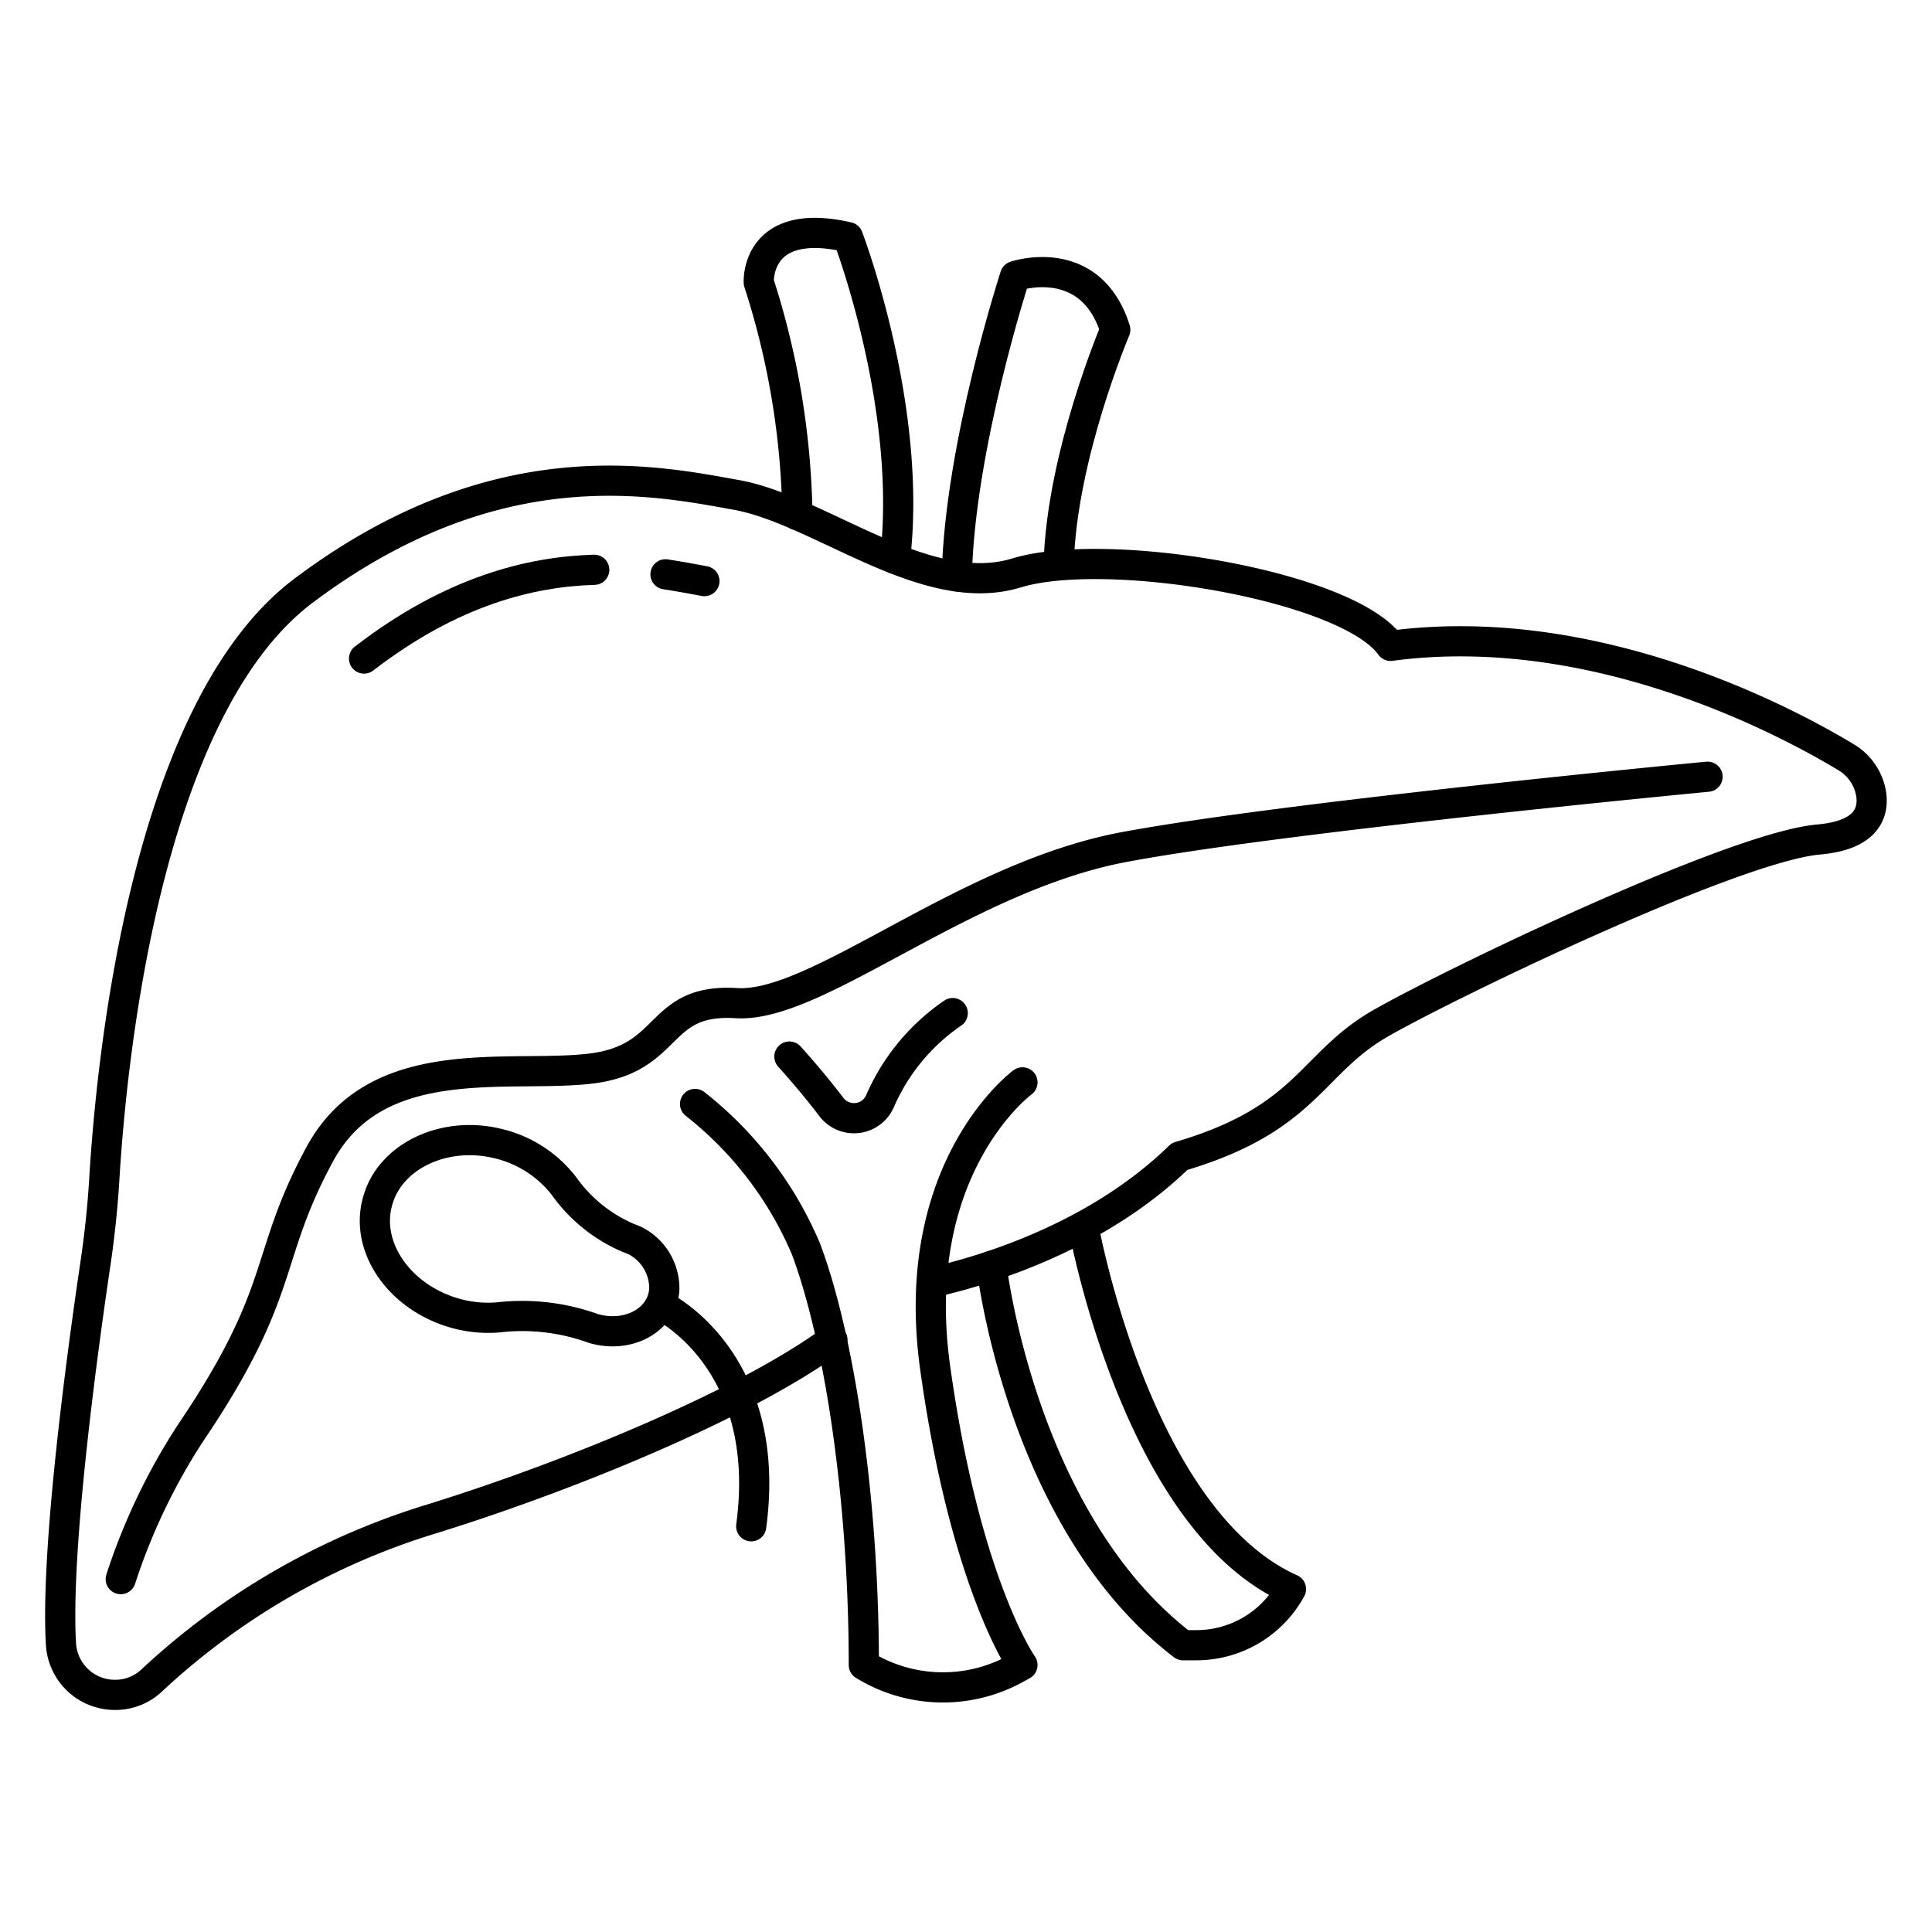 <svg id="Layer_1" data-name="Layer 1" xmlns="http://www.w3.org/2000/svg" viewBox="0 0 128 128"><defs><style>.cls-1{fill:none;stroke:#000;stroke-linecap:round;stroke-linejoin:round;stroke-width:2px;}</style></defs><title>iStar_Design_Medicine_LineIcons_Live-47</title><path class="cls-1" d="M113.13,51.46s-28,2.66-38.66,4.66S54.14,66.79,48.8,66.46s-4.23,3.66-9.61,4.33-14.21-1.33-18,5.67-2.1,8.92-8.58,18.5A40.74,40.74,0,0,0,8,104.62"/><path class="cls-1" d="M42,82.16,41.59,82a10.08,10.08,0,0,1-4.23-3.43,7.81,7.81,0,0,0-4.52-2.84c-3.45-.78-6.9.86-7.77,3.68-1,3.09,1.32,6.49,5,7.57a8.06,8.06,0,0,0,2.94.3,13.82,13.82,0,0,1,6,.63l.32.11c2.25.65,4.51-.51,4.68-2.56A3.54,3.54,0,0,0,42,82.16Z"/><path class="cls-1" d="M43.77,86.47s7.5,3.53,6,14.65"/><path class="cls-1" d="M63.39,38.19c.19-8.63,3.86-19.9,3.86-19.9s5-1.7,6.64,3.56c0,0-3.56,8.35-3.75,15.54"/><path class="cls-1" d="M65.69,83.87S67.63,100.79,78.38,109h.89a7.14,7.14,0,0,0,6.26-3.72h0c-10.25-4.58-13.74-24-13.74-24"/><path class="cls-1" d="M52.83,34.13a52.67,52.67,0,0,0-2.56-15.42s-.25-4.41,5.91-3c0,0,4.31,11.25,3.12,21.32"/><path class="cls-1" d="M52.3,70s1.45,1.59,2.78,3.34a1.88,1.88,0,0,0,3.22-.38,13.67,13.67,0,0,1,4.82-5.84"/><path class="cls-1" d="M67.74,71.71s-7.67,5.64-5.77,19c2,14.27,5.77,19.6,5.77,19.6l-.51.28a10,10,0,0,1-10-.28h0c0-11.21-1.67-21.83-3.84-27.58a24.21,24.21,0,0,0-7.34-9.59"/><path class="cls-1" d="M62,84.91c4.32-1,11.13-3.39,16.15-8.29,8.5-2.5,8.66-6.16,13.33-8.83s23.38-11.67,29-12.17c3.11-.27,3.65-1.7,3.5-2.94a3.49,3.49,0,0,0-1.72-2.54c-3.65-2.2-16.47-9.18-30.13-7.35-2.84-4-18.75-6.67-24.79-4.83s-13-4.17-18.55-5.17-16-3.17-28.66,6.33C9.62,47,7.37,70.41,6.91,78.13q-.17,2.78-.58,5.54c-.88,5.93-2.66,19-2.29,25.26a3.58,3.58,0,0,0,3.58,3.36h0a3.52,3.52,0,0,0,2.48-1,47.38,47.38,0,0,1,18.54-10.67c9.89-3.08,21.06-7.84,26.51-11.85"/><path class="cls-1" d="M39.37,37.75c-4.21.12-9.44,1.4-15.25,5.88"/><path class="cls-1" d="M46.67,38.5c-.75-.14-1.61-.3-2.58-.45"/></svg>